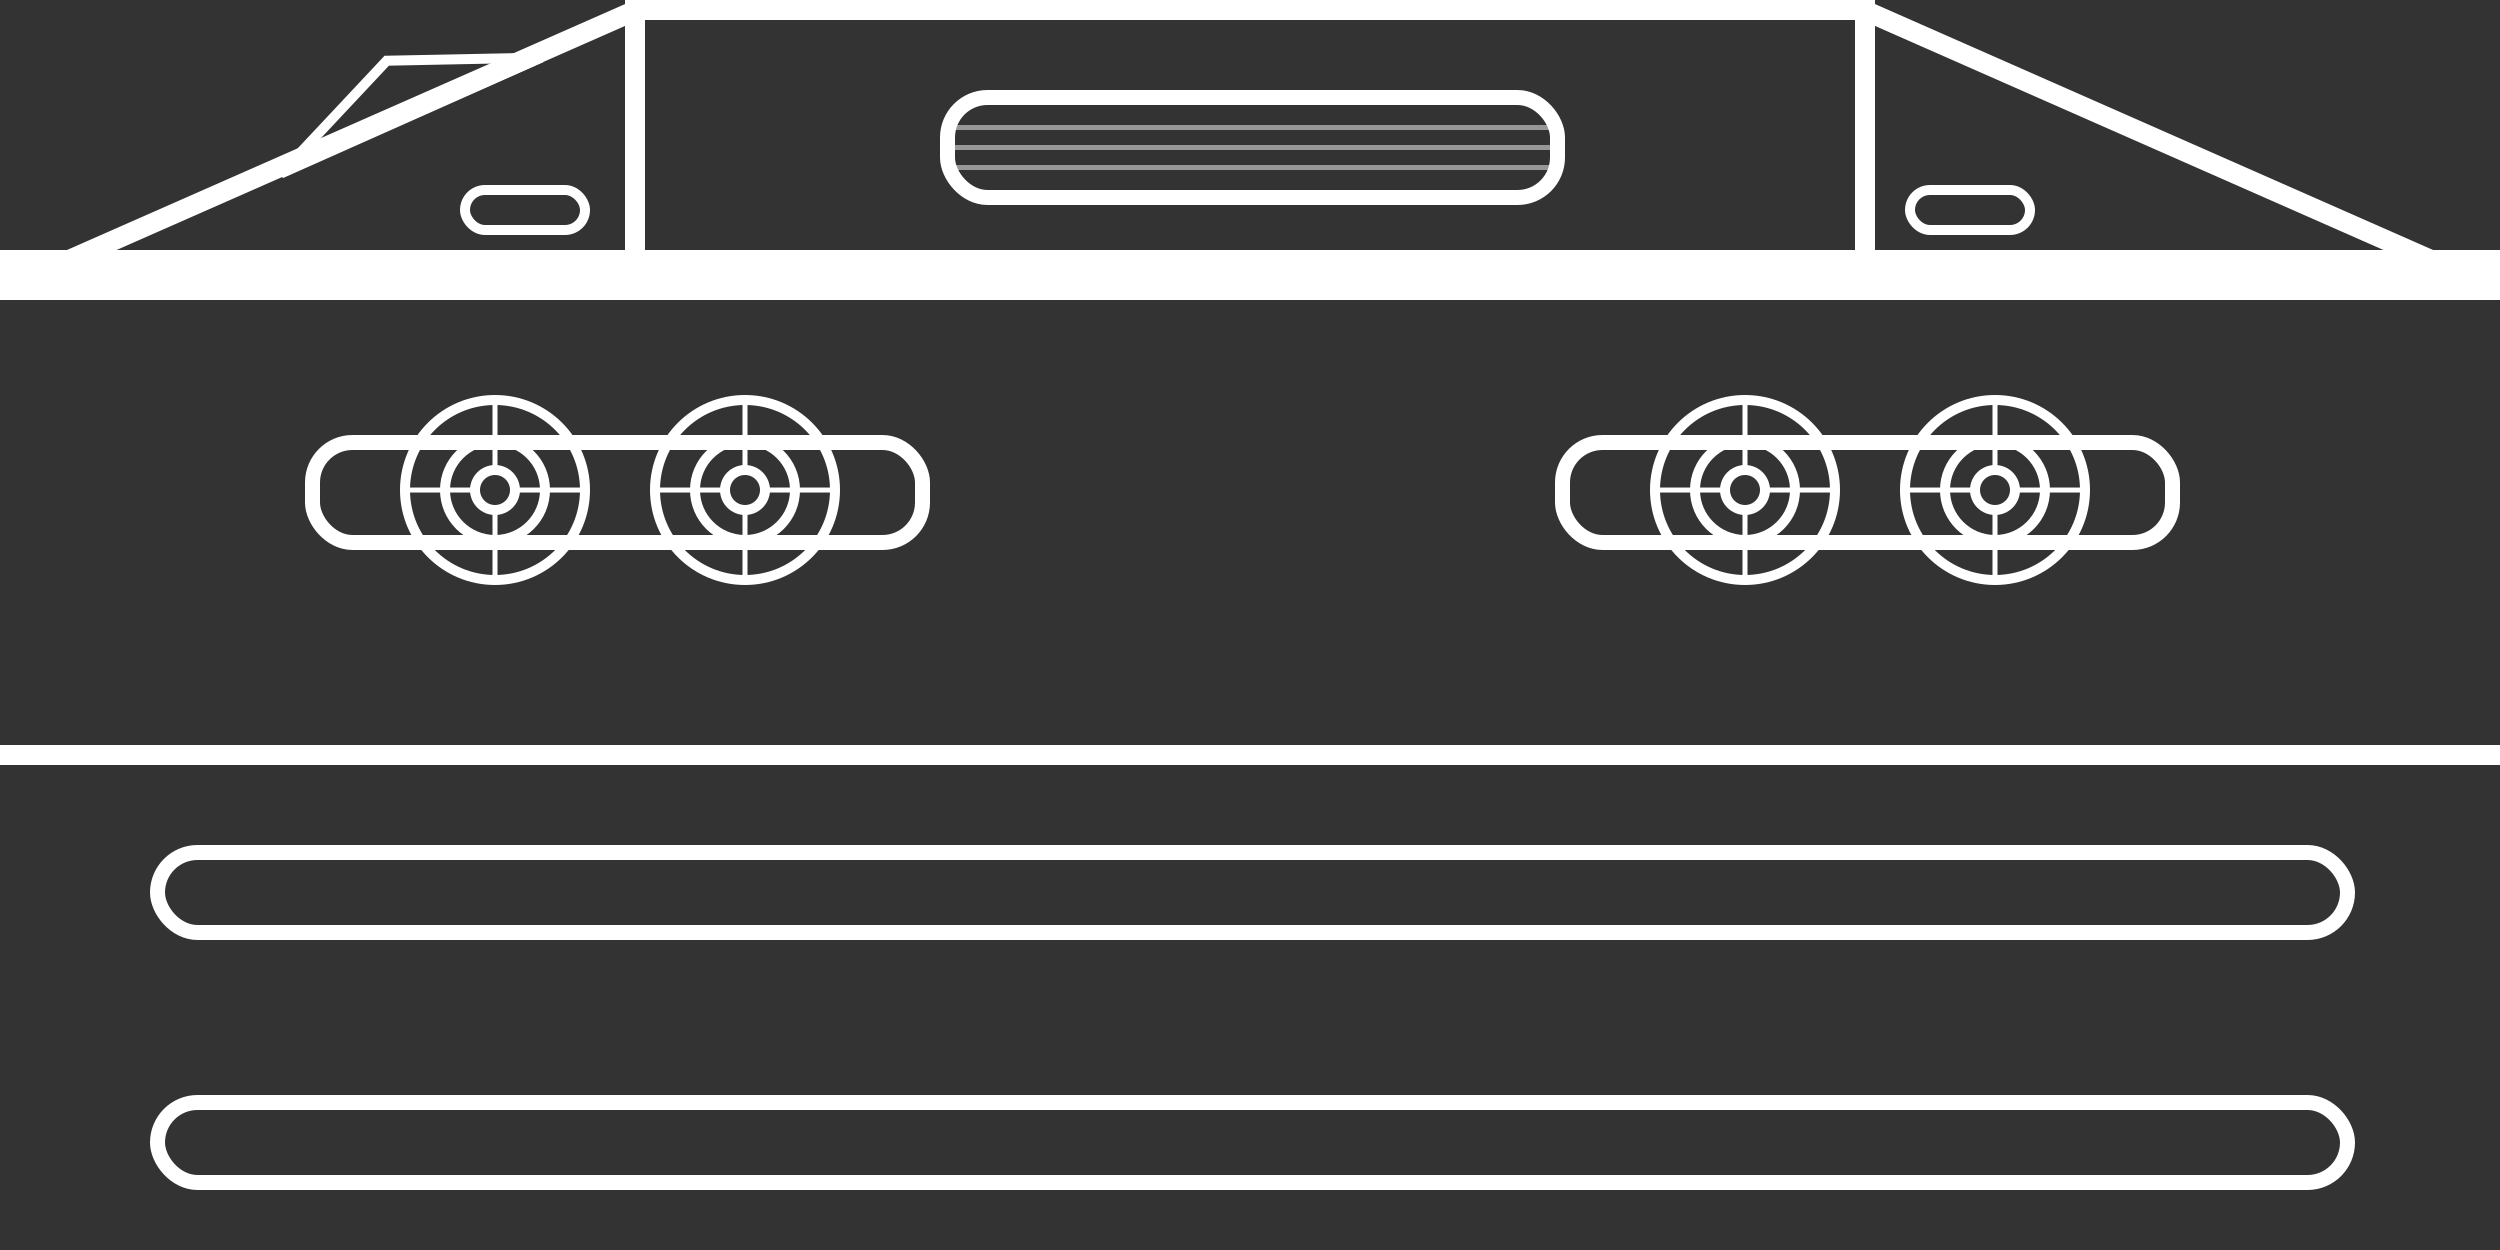 <?xml version="1.0" encoding="UTF-8"?>
<svg width="500px" height="250px" viewBox="0 0 500 250" version="1.1" xmlns="http://www.w3.org/2000/svg" xmlns:xlink="http://www.w3.org/1999/xlink">
    <rect x="0" y="0" width="500" height="250" fill="#333333" stroke="none"/>
    <!-- Generator: Sketch 55.1 (78136) - https://sketchapp.com -->
    <title>Artboard</title>
    <desc>Created with Sketch.</desc>
    <g id="Artboard" stroke="none" stroke-width="1" fill="none" fill-rule="evenodd">
        <g id="gun-mount-top-2">
            <rect id="Rectangle" stroke="#FFFFFF" stroke-width="3" fill="#FFFFFF" x="1.5" y="51.5" width="497" height="7"></rect>
            <rect id="Rectangle" stroke="#FFFFFF" stroke-width="2" x="382" y="38" width="24" height="8" rx="4"></rect>
            <rect id="Rectangle" stroke="#FFFFFF" stroke-width="2" x="93" y="38" width="24" height="8" rx="4"></rect>
            <rect id="Rectangle" stroke="#FFFFFF" stroke-width="4" x="127" y="2" width="246" height="51"></rect>
            <path d="M7,55 L125,3" id="Line-2" stroke="#FFFFFF" stroke-width="4" stroke-linecap="square"></path>
            <path d="M375,55 L493,3" id="Line-2-Copy" stroke="#FFFFFF" stroke-width="4" stroke-linecap="square" transform="translate(434, 29) scale(-1, 1) translate(-434, -29) "></path>
            <path d="M0,151 L500,151" id="Line" stroke="#FFFFFF" stroke-width="4"></path>
            <polygon id="Triangle" stroke="#FFFFFF" stroke-width="2" transform="translate(79.783, 17.626) rotate(-24) translate(-79.783, -17.626) " points="79.783 11.626 108.283 23.626 51.283 23.626"></polygon>
            <path d="M190.5,25.5 L310.5,25.5" id="Line-3" stroke="#979797" stroke-linecap="square"></path>
            <path d="M190.5,29.5 L310.5,29.5" id="Line-4" stroke="#979797" stroke-linecap="square"></path>
            <path d="M190.5,33.5 L310.5,33.5" id="Line-5" stroke="#979797" stroke-linecap="square"></path>
            <rect id="Rectangle" stroke="#FFFFFF" stroke-width="3" x="189.5" y="19.5" width="122" height="20" rx="8"></rect>
            <rect id="Rectangle" stroke="#FFFFFF" stroke-width="3" x="312.5" y="88.5" width="122" height="20" rx="8"></rect>
            <g id="Group-9" transform="translate(331, 80)" stroke="#FFFFFF">
                <circle id="Oval" stroke-width="2" cx="18" cy="18" r="18"></circle>
                <circle id="Oval" stroke-width="2" cx="18" cy="18" r="10"></circle>
                <circle id="Oval" stroke-width="2" cx="18" cy="18" r="4"></circle>
                <path d="M18,14 L18,0" id="Line-9" stroke-linecap="square"></path>
                <path d="M18,36 L18,22" id="Line-9" stroke-linecap="square"></path>
                <path d="M28.5,25 L28.5,11" id="Line-9" stroke-linecap="square" transform="translate(28.5, 18) rotate(90) translate(-28.5, -18) "></path>
                <path d="M7.5,25 L7.5,11" id="Line-9" stroke-linecap="square" transform="translate(7.5, 18) rotate(90) translate(-7.5, -18) "></path>
            </g>
            <g id="Group-9" transform="translate(381, 80)" stroke="#FFFFFF">
                <circle id="Oval" stroke-width="2" cx="18" cy="18" r="18"></circle>
                <circle id="Oval" stroke-width="2" cx="18" cy="18" r="10"></circle>
                <circle id="Oval" stroke-width="2" cx="18" cy="18" r="4"></circle>
                <path d="M18,14 L18,0" id="Line-9" stroke-linecap="square"></path>
                <path d="M18,36 L18,22" id="Line-9" stroke-linecap="square"></path>
                <path d="M28.5,25 L28.5,11" id="Line-9" stroke-linecap="square" transform="translate(28.5, 18) rotate(90) translate(-28.5, -18) "></path>
                <path d="M7.5,25 L7.5,11" id="Line-9" stroke-linecap="square" transform="translate(7.5, 18) rotate(90) translate(-7.5, -18) "></path>
            </g>
            <rect id="Rectangle" stroke="#FFFFFF" stroke-width="3" x="62.5" y="88.5" width="122" height="20" rx="8"></rect>
            <g id="Group-9" transform="translate(81, 80)" stroke="#FFFFFF">
                <circle id="Oval" stroke-width="2" cx="18" cy="18" r="18"></circle>
                <circle id="Oval" stroke-width="2" cx="18" cy="18" r="10"></circle>
                <circle id="Oval" stroke-width="2" cx="18" cy="18" r="4"></circle>
                <path d="M18,14 L18,0" id="Line-9" stroke-linecap="square"></path>
                <path d="M18,36 L18,22" id="Line-9" stroke-linecap="square"></path>
                <path d="M28.5,25 L28.5,11" id="Line-9" stroke-linecap="square" transform="translate(28.5, 18) rotate(90) translate(-28.5, -18) "></path>
                <path d="M7.5,25 L7.5,11" id="Line-9" stroke-linecap="square" transform="translate(7.5, 18) rotate(90) translate(-7.5, -18) "></path>
            </g>
            <g id="Group-9" transform="translate(131, 80)" stroke="#FFFFFF">
                <circle id="Oval" stroke-width="2" cx="18" cy="18" r="18"></circle>
                <circle id="Oval" stroke-width="2" cx="18" cy="18" r="10"></circle>
                <circle id="Oval" stroke-width="2" cx="18" cy="18" r="4"></circle>
                <path d="M18,14 L18,0" id="Line-9" stroke-linecap="square"></path>
                <path d="M18,36 L18,22" id="Line-9" stroke-linecap="square"></path>
                <path d="M28.5,25 L28.5,11" id="Line-9" stroke-linecap="square" transform="translate(28.5, 18) rotate(90) translate(-28.5, -18) "></path>
                <path d="M7.5,25 L7.5,11" id="Line-9" stroke-linecap="square" transform="translate(7.5, 18) rotate(90) translate(-7.5, -18) "></path>
            </g>
            <rect id="Rectangle" stroke="#FFFFFF" stroke-width="3" x="31.5" y="170.5" width="438" height="16" rx="8"></rect>
            <rect id="Rectangle" stroke="#FFFFFF" stroke-width="3" x="31.5" y="220.5" width="438" height="16" rx="8"></rect>
        </g>
    </g>
</svg>
